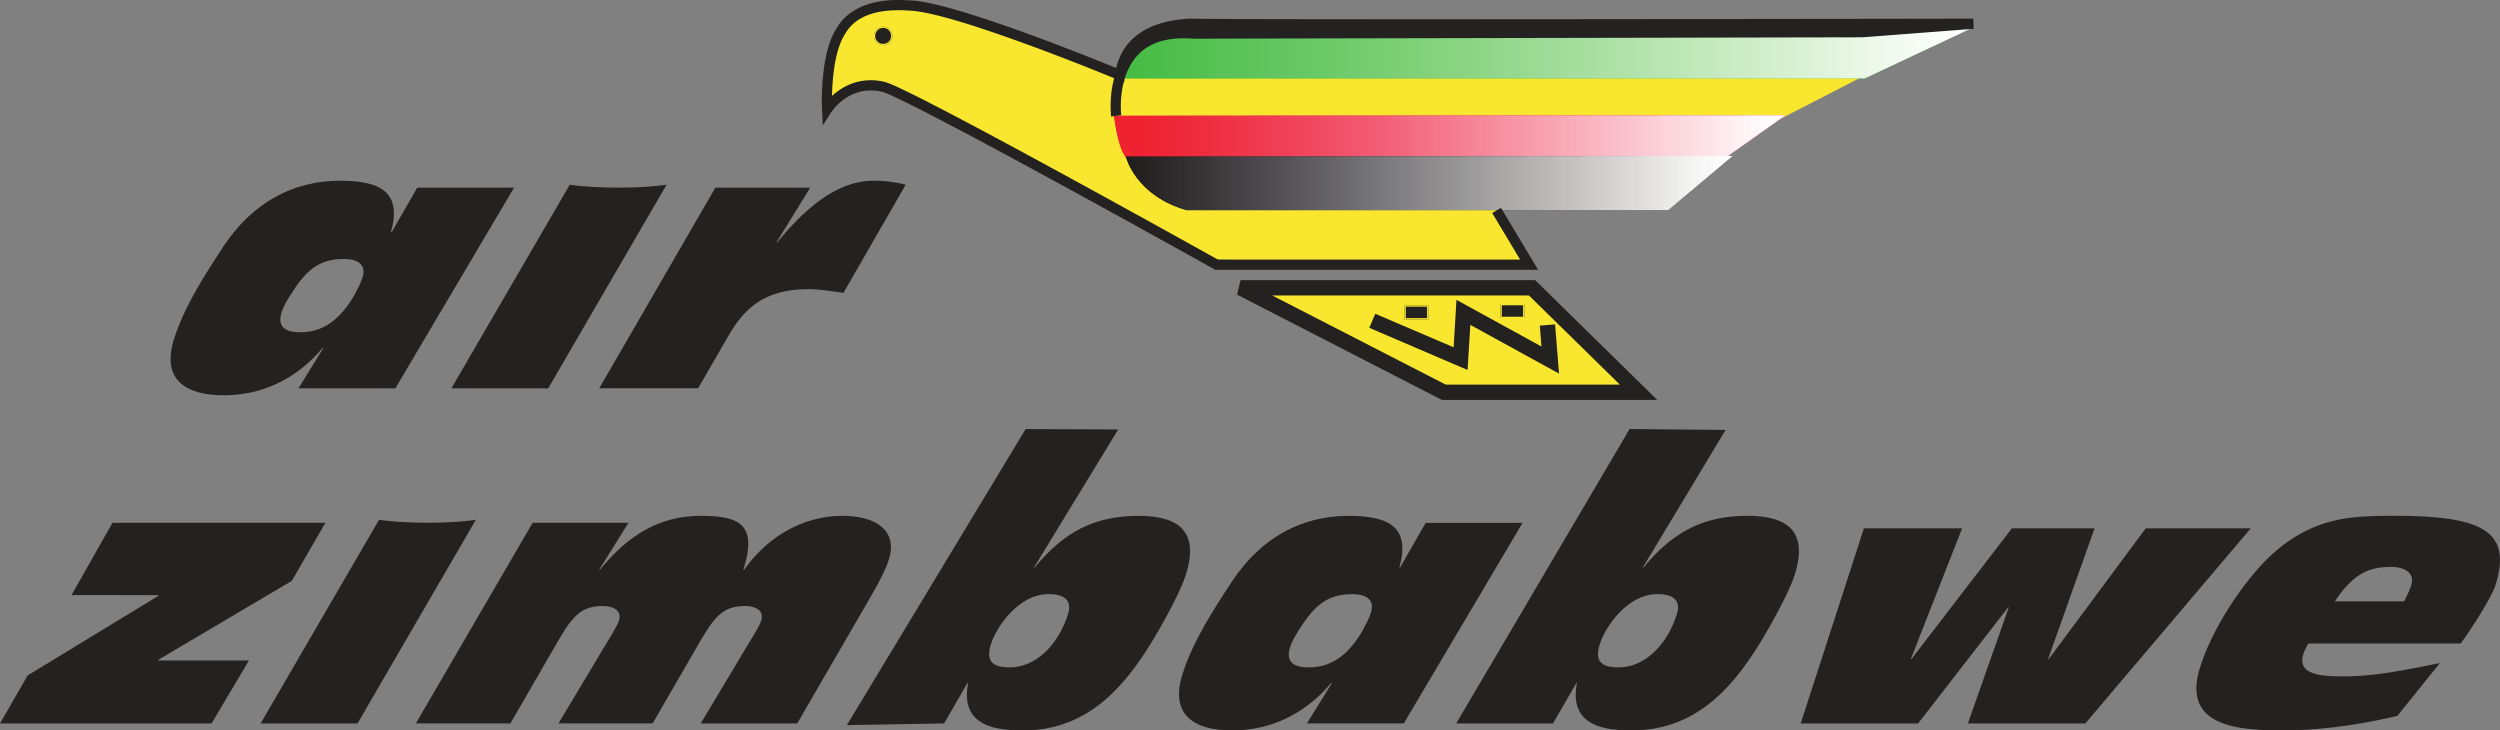 <svg xmlns="http://www.w3.org/2000/svg" width="176pt" height="68.56" viewBox="0 0 176 51.42"><rect x="0" y="0" width="176" height="51.42" fill="#808080" stroke="none"/><defs><clipPath id="a"><path d="M59 30h25v21.422H59Zm0 0"/></clipPath><clipPath id="b"><path d="M83 36h25v15.422H83Zm0 0"/></clipPath><clipPath id="c"><path d="M102 30h25v21.422h-25Zm0 0"/></clipPath><clipPath id="d"><path d="M154 36h22v15.422h-22Zm0 0"/></clipPath><clipPath id="e"><path d="M78 2h61v4H78Zm0 0"/></clipPath><clipPath id="f"><path d="m138.55 2-57.534.559-2.457 2.96h52.726L138.762 2Zm0 0"/></clipPath><clipPath id="g"><path d="m138.55 2-57.534.559-2.457 2.96h52.726L138.762 2z"/></clipPath><clipPath id="i"><path d="M78 8h48v4H78Zm0 0"/></clipPath><clipPath id="j"><path d="m121.527 11.07 4.184-2.96-47.281.038v.012c.02.156.261 2.219.836 2.922h2.648z"/></clipPath><clipPath id="k"><path d="m121.527 11.07 4.184-2.96-47.281.038v.012c.02.156.261 2.219.836 2.922h2.648z"/></clipPath><clipPath id="m"><path d="M79 10h43v5H79Zm0 0"/></clipPath><clipPath id="n"><path d="M121.992 10.98h-2.558l-40.164.047v.016c.05.2.773 2.746 4.261 3.75h33.922z"/></clipPath><clipPath id="o"><path d="M121.992 10.98h-2.558l-40.164.047v.016c.05.2.773 2.746 4.261 3.75h33.922z"/></clipPath><linearGradient id="h" x1="0" x2=".999" y1="0" y2="0" gradientTransform="matrix(60.235 0 0 4.956 78.561 3.764)" gradientUnits="userSpaceOnUse"><stop offset="0" style="stop-color:#45bb40;stop-opacity:1"/><stop offset=".004" style="stop-color:#45bb41;stop-opacity:1"/><stop offset=".008" style="stop-color:#46bb42;stop-opacity:1"/><stop offset=".012" style="stop-color:#46bb42;stop-opacity:1"/><stop offset=".016" style="stop-color:#47bc43;stop-opacity:1"/><stop offset=".02" style="stop-color:#47bc44;stop-opacity:1"/><stop offset=".023" style="stop-color:#48bc45;stop-opacity:1"/><stop offset=".027" style="stop-color:#48bc45;stop-opacity:1"/><stop offset=".031" style="stop-color:#49bc46;stop-opacity:1"/><stop offset=".035" style="stop-color:#49bd47;stop-opacity:1"/><stop offset=".039" style="stop-color:#4abd48;stop-opacity:1"/><stop offset=".043" style="stop-color:#4abd48;stop-opacity:1"/><stop offset=".047" style="stop-color:#4bbd49;stop-opacity:1"/><stop offset=".051" style="stop-color:#4cbd4a;stop-opacity:1"/><stop offset=".055" style="stop-color:#4cbe4b;stop-opacity:1"/><stop offset=".059" style="stop-color:#4dbe4c;stop-opacity:1"/><stop offset=".063" style="stop-color:#4ebe4d;stop-opacity:1"/><stop offset=".066" style="stop-color:#4fbe4d;stop-opacity:1"/><stop offset=".07" style="stop-color:#4fbf4e;stop-opacity:1"/><stop offset=".074" style="stop-color:#50bf4e;stop-opacity:1"/><stop offset=".078" style="stop-color:#51bf4f;stop-opacity:1"/><stop offset=".082" style="stop-color:#51bf50;stop-opacity:1"/><stop offset=".086" style="stop-color:#52c050;stop-opacity:1"/><stop offset=".09" style="stop-color:#53c051;stop-opacity:1"/><stop offset=".094" style="stop-color:#54c052;stop-opacity:1"/><stop offset=".098" style="stop-color:#54c052;stop-opacity:1"/><stop offset=".102" style="stop-color:#55c153;stop-opacity:1"/><stop offset=".105" style="stop-color:#55c154;stop-opacity:1"/><stop offset=".109" style="stop-color:#56c154;stop-opacity:1"/><stop offset=".113" style="stop-color:#56c155;stop-opacity:1"/><stop offset=".117" style="stop-color:#57c255;stop-opacity:1"/><stop offset=".121" style="stop-color:#58c256;stop-opacity:1"/><stop offset=".125" style="stop-color:#59c257;stop-opacity:1"/><stop offset=".129" style="stop-color:#59c257;stop-opacity:1"/><stop offset=".133" style="stop-color:#5ac358;stop-opacity:1"/><stop offset=".137" style="stop-color:#5bc358;stop-opacity:1"/><stop offset=".141" style="stop-color:#5cc359;stop-opacity:1"/><stop offset=".145" style="stop-color:#5cc359;stop-opacity:1"/><stop offset=".148" style="stop-color:#5dc35a;stop-opacity:1"/><stop offset=".152" style="stop-color:#5dc45b;stop-opacity:1"/><stop offset=".156" style="stop-color:#5ec45b;stop-opacity:1"/><stop offset=".16" style="stop-color:#5ec45c;stop-opacity:1"/><stop offset=".164" style="stop-color:#5fc45c;stop-opacity:1"/><stop offset=".168" style="stop-color:#60c55d;stop-opacity:1"/><stop offset=".172" style="stop-color:#60c55e;stop-opacity:1"/><stop offset=".176" style="stop-color:#61c55e;stop-opacity:1"/><stop offset=".18" style="stop-color:#62c55f;stop-opacity:1"/><stop offset=".184" style="stop-color:#62c55f;stop-opacity:1"/><stop offset=".188" style="stop-color:#63c660;stop-opacity:1"/><stop offset=".191" style="stop-color:#63c660;stop-opacity:1"/><stop offset=".195" style="stop-color:#64c661;stop-opacity:1"/><stop offset=".199" style="stop-color:#65c661;stop-opacity:1"/><stop offset=".203" style="stop-color:#65c762;stop-opacity:1"/><stop offset=".207" style="stop-color:#66c762;stop-opacity:1"/><stop offset=".211" style="stop-color:#67c763;stop-opacity:1"/><stop offset=".215" style="stop-color:#68c763;stop-opacity:1"/><stop offset=".219" style="stop-color:#68c864;stop-opacity:1"/><stop offset=".223" style="stop-color:#69c864;stop-opacity:1"/><stop offset=".227" style="stop-color:#6ac865;stop-opacity:1"/><stop offset=".23" style="stop-color:#6ac865;stop-opacity:1"/><stop offset=".234" style="stop-color:#6bc866;stop-opacity:1"/><stop offset=".238" style="stop-color:#6bc967;stop-opacity:1"/><stop offset=".242" style="stop-color:#6cc967;stop-opacity:1"/><stop offset=".246" style="stop-color:#6cc968;stop-opacity:1"/><stop offset=".25" style="stop-color:#6dc968;stop-opacity:1"/><stop offset=".254" style="stop-color:#6eca69;stop-opacity:1"/><stop offset=".258" style="stop-color:#6fca69;stop-opacity:1"/><stop offset=".262" style="stop-color:#6fca6a;stop-opacity:1"/><stop offset=".266" style="stop-color:#70ca6b;stop-opacity:1"/><stop offset=".27" style="stop-color:#71cb6c;stop-opacity:1"/><stop offset=".273" style="stop-color:#72cb6c;stop-opacity:1"/><stop offset=".277" style="stop-color:#72cb6d;stop-opacity:1"/><stop offset=".281" style="stop-color:#73cb6d;stop-opacity:1"/><stop offset=".285" style="stop-color:#74cc6e;stop-opacity:1"/><stop offset=".289" style="stop-color:#75cc6e;stop-opacity:1"/><stop offset=".293" style="stop-color:#75cc6f;stop-opacity:1"/><stop offset=".297" style="stop-color:#76cc6f;stop-opacity:1"/><stop offset=".301" style="stop-color:#77cd70;stop-opacity:1"/><stop offset=".305" style="stop-color:#78cd71;stop-opacity:1"/><stop offset=".309" style="stop-color:#78cd71;stop-opacity:1"/><stop offset=".313" style="stop-color:#79ce72;stop-opacity:1"/><stop offset=".316" style="stop-color:#7ace73;stop-opacity:1"/><stop offset=".32" style="stop-color:#7bce73;stop-opacity:1"/><stop offset=".324" style="stop-color:#7bce74;stop-opacity:1"/><stop offset=".328" style="stop-color:#7ccf75;stop-opacity:1"/><stop offset=".332" style="stop-color:#7dcf75;stop-opacity:1"/><stop offset=".336" style="stop-color:#7dcf76;stop-opacity:1"/><stop offset=".34" style="stop-color:#7ecf77;stop-opacity:1"/><stop offset=".344" style="stop-color:#7fd077;stop-opacity:1"/><stop offset=".348" style="stop-color:#80d078;stop-opacity:1"/><stop offset=".352" style="stop-color:#80d079;stop-opacity:1"/><stop offset=".355" style="stop-color:#81d07a;stop-opacity:1"/><stop offset=".359" style="stop-color:#82d17b;stop-opacity:1"/><stop offset=".363" style="stop-color:#83d17b;stop-opacity:1"/><stop offset=".367" style="stop-color:#83d17c;stop-opacity:1"/><stop offset=".371" style="stop-color:#84d27d;stop-opacity:1"/><stop offset=".375" style="stop-color:#85d27e;stop-opacity:1"/><stop offset=".379" style="stop-color:#86d27e;stop-opacity:1"/><stop offset=".383" style="stop-color:#86d27f;stop-opacity:1"/><stop offset=".387" style="stop-color:#87d380;stop-opacity:1"/><stop offset=".391" style="stop-color:#88d380;stop-opacity:1"/><stop offset=".395" style="stop-color:#89d381;stop-opacity:1"/><stop offset=".398" style="stop-color:#89d382;stop-opacity:1"/><stop offset=".402" style="stop-color:#8ad483;stop-opacity:1"/><stop offset=".406" style="stop-color:#8bd484;stop-opacity:1"/><stop offset=".41" style="stop-color:#8bd485;stop-opacity:1"/><stop offset=".414" style="stop-color:#8cd585;stop-opacity:1"/><stop offset=".418" style="stop-color:#8dd586;stop-opacity:1"/><stop offset=".422" style="stop-color:#8ed587;stop-opacity:1"/><stop offset=".426" style="stop-color:#8ed588;stop-opacity:1"/><stop offset=".43" style="stop-color:#8fd688;stop-opacity:1"/><stop offset=".434" style="stop-color:#90d689;stop-opacity:1"/><stop offset=".438" style="stop-color:#91d68a;stop-opacity:1"/><stop offset=".441" style="stop-color:#91d68a;stop-opacity:1"/><stop offset=".445" style="stop-color:#92d78b;stop-opacity:1"/><stop offset=".449" style="stop-color:#93d78c;stop-opacity:1"/><stop offset=".453" style="stop-color:#94d78d;stop-opacity:1"/><stop offset=".457" style="stop-color:#94d78d;stop-opacity:1"/><stop offset=".461" style="stop-color:#95d88e;stop-opacity:1"/><stop offset=".465" style="stop-color:#96d88f;stop-opacity:1"/><stop offset=".469" style="stop-color:#97d890;stop-opacity:1"/><stop offset=".473" style="stop-color:#97d990;stop-opacity:1"/><stop offset=".477" style="stop-color:#98d991;stop-opacity:1"/><stop offset=".48" style="stop-color:#99d992;stop-opacity:1"/><stop offset=".484" style="stop-color:#9ada93;stop-opacity:1"/><stop offset=".488" style="stop-color:#9bda93;stop-opacity:1"/><stop offset=".492" style="stop-color:#9cda94;stop-opacity:1"/><stop offset=".496" style="stop-color:#9dda95;stop-opacity:1"/><stop offset=".5" style="stop-color:#9ddb96;stop-opacity:1"/><stop offset=".504" style="stop-color:#9edb97;stop-opacity:1"/><stop offset=".508" style="stop-color:#9fdb98;stop-opacity:1"/><stop offset=".512" style="stop-color:#a0dc99;stop-opacity:1"/><stop offset=".516" style="stop-color:#a0dc99;stop-opacity:1"/><stop offset=".52" style="stop-color:#a1dc9a;stop-opacity:1"/><stop offset=".523" style="stop-color:#a2dc9b;stop-opacity:1"/><stop offset=".527" style="stop-color:#a3dd9c;stop-opacity:1"/><stop offset=".531" style="stop-color:#a4dd9d;stop-opacity:1"/><stop offset=".535" style="stop-color:#a5dd9d;stop-opacity:1"/><stop offset=".539" style="stop-color:#a6de9e;stop-opacity:1"/><stop offset=".543" style="stop-color:#a7de9f;stop-opacity:1"/><stop offset=".547" style="stop-color:#a7dea0;stop-opacity:1"/><stop offset=".551" style="stop-color:#a8dfa0;stop-opacity:1"/><stop offset=".555" style="stop-color:#a9dfa1;stop-opacity:1"/><stop offset=".559" style="stop-color:#aadfa2;stop-opacity:1"/><stop offset=".563" style="stop-color:#aadfa3;stop-opacity:1"/><stop offset=".566" style="stop-color:#abe0a4;stop-opacity:1"/><stop offset=".57" style="stop-color:#ace0a4;stop-opacity:1"/><stop offset=".574" style="stop-color:#ace0a5;stop-opacity:1"/><stop offset=".578" style="stop-color:#ade1a6;stop-opacity:1"/><stop offset=".582" style="stop-color:#aee1a7;stop-opacity:1"/><stop offset=".586" style="stop-color:#afe1a8;stop-opacity:1"/><stop offset=".59" style="stop-color:#afe1a8;stop-opacity:1"/><stop offset=".594" style="stop-color:#b0e2a9;stop-opacity:1"/><stop offset=".598" style="stop-color:#b1e2aa;stop-opacity:1"/><stop offset=".602" style="stop-color:#b2e2ab;stop-opacity:1"/><stop offset=".605" style="stop-color:#b2e2ac;stop-opacity:1"/><stop offset=".609" style="stop-color:#b3e3ac;stop-opacity:1"/><stop offset=".613" style="stop-color:#b4e3ad;stop-opacity:1"/><stop offset=".617" style="stop-color:#b5e3ad;stop-opacity:1"/><stop offset=".621" style="stop-color:#b5e4ae;stop-opacity:1"/><stop offset=".625" style="stop-color:#b6e4af;stop-opacity:1"/><stop offset=".629" style="stop-color:#b7e4b0;stop-opacity:1"/><stop offset=".633" style="stop-color:#b8e4b1;stop-opacity:1"/><stop offset=".637" style="stop-color:#b8e5b1;stop-opacity:1"/><stop offset=".641" style="stop-color:#b9e5b2;stop-opacity:1"/><stop offset=".645" style="stop-color:#bae5b3;stop-opacity:1"/><stop offset=".648" style="stop-color:#bae5b4;stop-opacity:1"/><stop offset=".652" style="stop-color:#bbe6b5;stop-opacity:1"/><stop offset=".656" style="stop-color:#bce6b5;stop-opacity:1"/><stop offset=".66" style="stop-color:#bde6b6;stop-opacity:1"/><stop offset=".664" style="stop-color:#bee7b7;stop-opacity:1"/><stop offset=".668" style="stop-color:#bfe7b7;stop-opacity:1"/><stop offset=".672" style="stop-color:#c0e7b8;stop-opacity:1"/><stop offset=".676" style="stop-color:#c1e8b9;stop-opacity:1"/><stop offset=".68" style="stop-color:#c1e8ba;stop-opacity:1"/><stop offset=".684" style="stop-color:#c2e8bb;stop-opacity:1"/><stop offset=".688" style="stop-color:#c3e8bc;stop-opacity:1"/><stop offset=".691" style="stop-color:#c4e9bc;stop-opacity:1"/><stop offset=".695" style="stop-color:#c4e9bd;stop-opacity:1"/><stop offset=".699" style="stop-color:#c5e9be;stop-opacity:1"/><stop offset=".703" style="stop-color:#c6eabf;stop-opacity:1"/><stop offset=".707" style="stop-color:#c7eac0;stop-opacity:1"/><stop offset=".711" style="stop-color:#c7eac1;stop-opacity:1"/><stop offset=".715" style="stop-color:#c8eac2;stop-opacity:1"/><stop offset=".719" style="stop-color:#c9ebc3;stop-opacity:1"/><stop offset=".723" style="stop-color:#caebc3;stop-opacity:1"/><stop offset=".727" style="stop-color:#caebc4;stop-opacity:1"/><stop offset=".73" style="stop-color:#cbecc5;stop-opacity:1"/><stop offset=".734" style="stop-color:#ccecc6;stop-opacity:1"/><stop offset=".738" style="stop-color:#ccecc7;stop-opacity:1"/><stop offset=".742" style="stop-color:#cdecc8;stop-opacity:1"/><stop offset=".746" style="stop-color:#ceedc9;stop-opacity:1"/><stop offset=".75" style="stop-color:#cfedca;stop-opacity:1"/><stop offset=".754" style="stop-color:#d0edca;stop-opacity:1"/><stop offset=".758" style="stop-color:#d1eecb;stop-opacity:1"/><stop offset=".762" style="stop-color:#d2eecc;stop-opacity:1"/><stop offset=".766" style="stop-color:#d3eecc;stop-opacity:1"/><stop offset=".77" style="stop-color:#d3efcd;stop-opacity:1"/><stop offset=".773" style="stop-color:#d4efce;stop-opacity:1"/><stop offset=".777" style="stop-color:#d5efcf;stop-opacity:1"/><stop offset=".781" style="stop-color:#d6efd0;stop-opacity:1"/><stop offset=".785" style="stop-color:#d6f0d1;stop-opacity:1"/><stop offset=".789" style="stop-color:#d7f0d1;stop-opacity:1"/><stop offset=".793" style="stop-color:#d8f0d2;stop-opacity:1"/><stop offset=".797" style="stop-color:#d9f1d3;stop-opacity:1"/><stop offset=".801" style="stop-color:#d9f1d4;stop-opacity:1"/><stop offset=".805" style="stop-color:#daf1d5;stop-opacity:1"/><stop offset=".809" style="stop-color:#dbf1d6;stop-opacity:1"/><stop offset=".813" style="stop-color:#dcf2d7;stop-opacity:1"/><stop offset=".816" style="stop-color:#ddf2d8;stop-opacity:1"/><stop offset=".82" style="stop-color:#def2d9;stop-opacity:1"/><stop offset=".824" style="stop-color:#dff3da;stop-opacity:1"/><stop offset=".828" style="stop-color:#dff3db;stop-opacity:1"/><stop offset=".832" style="stop-color:#e0f3dc;stop-opacity:1"/><stop offset=".836" style="stop-color:#e1f4dd;stop-opacity:1"/><stop offset=".84" style="stop-color:#e2f4de;stop-opacity:1"/><stop offset=".844" style="stop-color:#e2f4df;stop-opacity:1"/><stop offset=".848" style="stop-color:#e3f5e0;stop-opacity:1"/><stop offset=".852" style="stop-color:#e4f5e0;stop-opacity:1"/><stop offset=".855" style="stop-color:#e5f5e1;stop-opacity:1"/><stop offset=".859" style="stop-color:#e6f6e2;stop-opacity:1"/><stop offset=".863" style="stop-color:#e7f6e3;stop-opacity:1"/><stop offset=".867" style="stop-color:#e8f6e4;stop-opacity:1"/><stop offset=".871" style="stop-color:#e9f7e5;stop-opacity:1"/><stop offset=".875" style="stop-color:#e9f7e6;stop-opacity:1"/><stop offset=".879" style="stop-color:#eaf7e7;stop-opacity:1"/><stop offset=".883" style="stop-color:#ebf8e8;stop-opacity:1"/><stop offset=".887" style="stop-color:#ecf8e9;stop-opacity:1"/><stop offset=".891" style="stop-color:#edf8ea;stop-opacity:1"/><stop offset=".895" style="stop-color:#eef9ea;stop-opacity:1"/><stop offset=".898" style="stop-color:#eff9eb;stop-opacity:1"/><stop offset=".902" style="stop-color:#eff9ec;stop-opacity:1"/><stop offset=".906" style="stop-color:#f0f9ed;stop-opacity:1"/><stop offset=".91" style="stop-color:#f1faee;stop-opacity:1"/><stop offset=".914" style="stop-color:#f2faef;stop-opacity:1"/><stop offset=".918" style="stop-color:#f2faf0;stop-opacity:1"/><stop offset=".922" style="stop-color:#f3faf1;stop-opacity:1"/><stop offset=".926" style="stop-color:#f4fbf2;stop-opacity:1"/><stop offset=".93" style="stop-color:#f5fbf3;stop-opacity:1"/><stop offset=".934" style="stop-color:#f5fbf4;stop-opacity:1"/><stop offset=".938" style="stop-color:#f6fcf5;stop-opacity:1"/><stop offset=".941" style="stop-color:#f7fcf5;stop-opacity:1"/><stop offset=".945" style="stop-color:#f7fcf6;stop-opacity:1"/><stop offset=".949" style="stop-color:#f8fcf7;stop-opacity:1"/><stop offset=".953" style="stop-color:#f8fcf8;stop-opacity:1"/><stop offset=".957" style="stop-color:#f9fdf8;stop-opacity:1"/><stop offset=".961" style="stop-color:#fafdf9;stop-opacity:1"/><stop offset=".965" style="stop-color:#fafdfa;stop-opacity:1"/><stop offset=".969" style="stop-color:#fbfefb;stop-opacity:1"/><stop offset=".973" style="stop-color:#fcfefc;stop-opacity:1"/><stop offset=".977" style="stop-color:#fcfefc;stop-opacity:1"/><stop offset=".98" style="stop-color:#fdfefd;stop-opacity:1"/><stop offset=".984" style="stop-color:#fefffe;stop-opacity:1"/><stop offset=".992" style="stop-color:#fefffe;stop-opacity:1"/><stop offset="1" style="stop-color:#fff;stop-opacity:1"/></linearGradient><linearGradient id="l" x1="0" x2="1" y1="0" y2="0" gradientTransform="matrix(47.256 0 0 4.411 78.436 9.592)" gradientUnits="userSpaceOnUse"><stop offset="0" style="stop-color:#ee2230;stop-opacity:1"/><stop offset=".031" style="stop-color:#ee2230;stop-opacity:1"/><stop offset=".035" style="stop-color:#ee2230;stop-opacity:1"/><stop offset=".039" style="stop-color:#ee2231;stop-opacity:1"/><stop offset=".043" style="stop-color:#ee2331;stop-opacity:1"/><stop offset=".047" style="stop-color:#ee2332;stop-opacity:1"/><stop offset=".051" style="stop-color:#ee2333;stop-opacity:1"/><stop offset=".055" style="stop-color:#ee2433;stop-opacity:1"/><stop offset=".059" style="stop-color:#ee2434;stop-opacity:1"/><stop offset=".063" style="stop-color:#ee2534;stop-opacity:1"/><stop offset=".066" style="stop-color:#ee2535;stop-opacity:1"/><stop offset=".07" style="stop-color:#ee2635;stop-opacity:1"/><stop offset=".074" style="stop-color:#ee2636;stop-opacity:1"/><stop offset=".078" style="stop-color:#ee2637;stop-opacity:1"/><stop offset=".082" style="stop-color:#ee2737;stop-opacity:1"/><stop offset=".086" style="stop-color:#ee2738;stop-opacity:1"/><stop offset=".09" style="stop-color:#ee2839;stop-opacity:1"/><stop offset=".094" style="stop-color:#ee2839;stop-opacity:1"/><stop offset=".098" style="stop-color:#ee293a;stop-opacity:1"/><stop offset=".102" style="stop-color:#ee293b;stop-opacity:1"/><stop offset=".105" style="stop-color:#ee293b;stop-opacity:1"/><stop offset=".109" style="stop-color:#ee2a3c;stop-opacity:1"/><stop offset=".113" style="stop-color:#ee2a3c;stop-opacity:1"/><stop offset=".117" style="stop-color:#ee2b3d;stop-opacity:1"/><stop offset=".121" style="stop-color:#ef2b3e;stop-opacity:1"/><stop offset=".125" style="stop-color:#ef2c3e;stop-opacity:1"/><stop offset=".129" style="stop-color:#ef2c3f;stop-opacity:1"/><stop offset=".133" style="stop-color:#ef2c40;stop-opacity:1"/><stop offset=".137" style="stop-color:#ef2d40;stop-opacity:1"/><stop offset=".141" style="stop-color:#ef2d41;stop-opacity:1"/><stop offset=".145" style="stop-color:#ef2e42;stop-opacity:1"/><stop offset=".148" style="stop-color:#ef2f42;stop-opacity:1"/><stop offset=".152" style="stop-color:#ef2f43;stop-opacity:1"/><stop offset=".156" style="stop-color:#ef3044;stop-opacity:1"/><stop offset=".16" style="stop-color:#ef3144;stop-opacity:1"/><stop offset=".164" style="stop-color:#ef3145;stop-opacity:1"/><stop offset=".168" style="stop-color:#ef3246;stop-opacity:1"/><stop offset=".172" style="stop-color:#ef3247;stop-opacity:1"/><stop offset=".176" style="stop-color:#ef3348;stop-opacity:1"/><stop offset=".18" style="stop-color:#ef3449;stop-opacity:1"/><stop offset=".184" style="stop-color:#ef354a;stop-opacity:1"/><stop offset=".188" style="stop-color:#ef354a;stop-opacity:1"/><stop offset=".191" style="stop-color:#f0364b;stop-opacity:1"/><stop offset=".195" style="stop-color:#f0364c;stop-opacity:1"/><stop offset=".199" style="stop-color:#f0374c;stop-opacity:1"/><stop offset=".203" style="stop-color:#f0384d;stop-opacity:1"/><stop offset=".207" style="stop-color:#f0384e;stop-opacity:1"/><stop offset=".211" style="stop-color:#f0394f;stop-opacity:1"/><stop offset=".215" style="stop-color:#f0394f;stop-opacity:1"/><stop offset=".219" style="stop-color:#f03a50;stop-opacity:1"/><stop offset=".223" style="stop-color:#f03b51;stop-opacity:1"/><stop offset=".227" style="stop-color:#f03c52;stop-opacity:1"/><stop offset=".23" style="stop-color:#f03c53;stop-opacity:1"/><stop offset=".234" style="stop-color:#f03d54;stop-opacity:1"/><stop offset=".238" style="stop-color:#f03e54;stop-opacity:1"/><stop offset=".242" style="stop-color:#f03e55;stop-opacity:1"/><stop offset=".246" style="stop-color:#f03f56;stop-opacity:1"/><stop offset=".25" style="stop-color:#f04057;stop-opacity:1"/><stop offset=".254" style="stop-color:#f04057;stop-opacity:1"/><stop offset=".258" style="stop-color:#f04158;stop-opacity:1"/><stop offset=".262" style="stop-color:#f14259;stop-opacity:1"/><stop offset=".266" style="stop-color:#f1435a;stop-opacity:1"/><stop offset=".27" style="stop-color:#f1435b;stop-opacity:1"/><stop offset=".273" style="stop-color:#f1445c;stop-opacity:1"/><stop offset=".277" style="stop-color:#f1455d;stop-opacity:1"/><stop offset=".281" style="stop-color:#f1455d;stop-opacity:1"/><stop offset=".285" style="stop-color:#f1465e;stop-opacity:1"/><stop offset=".289" style="stop-color:#f1465f;stop-opacity:1"/><stop offset=".293" style="stop-color:#f14760;stop-opacity:1"/><stop offset=".297" style="stop-color:#f14861;stop-opacity:1"/><stop offset=".301" style="stop-color:#f14962;stop-opacity:1"/><stop offset=".305" style="stop-color:#f14962;stop-opacity:1"/><stop offset=".309" style="stop-color:#f14a63;stop-opacity:1"/><stop offset=".313" style="stop-color:#f14b64;stop-opacity:1"/><stop offset=".316" style="stop-color:#f14c65;stop-opacity:1"/><stop offset=".32" style="stop-color:#f14d66;stop-opacity:1"/><stop offset=".324" style="stop-color:#f24e66;stop-opacity:1"/><stop offset=".328" style="stop-color:#f24f67;stop-opacity:1"/><stop offset=".332" style="stop-color:#f24f68;stop-opacity:1"/><stop offset=".336" style="stop-color:#f25069;stop-opacity:1"/><stop offset=".34" style="stop-color:#f2516a;stop-opacity:1"/><stop offset=".344" style="stop-color:#f2526b;stop-opacity:1"/><stop offset=".348" style="stop-color:#f2526c;stop-opacity:1"/><stop offset=".352" style="stop-color:#f2536d;stop-opacity:1"/><stop offset=".355" style="stop-color:#f2546e;stop-opacity:1"/><stop offset=".359" style="stop-color:#f2556e;stop-opacity:1"/><stop offset=".363" style="stop-color:#f2566f;stop-opacity:1"/><stop offset=".367" style="stop-color:#f25670;stop-opacity:1"/><stop offset=".371" style="stop-color:#f25771;stop-opacity:1"/><stop offset=".375" style="stop-color:#f25872;stop-opacity:1"/><stop offset=".379" style="stop-color:#f25972;stop-opacity:1"/><stop offset=".383" style="stop-color:#f35a73;stop-opacity:1"/><stop offset=".387" style="stop-color:#f35b74;stop-opacity:1"/><stop offset=".391" style="stop-color:#f35c75;stop-opacity:1"/><stop offset=".395" style="stop-color:#f35d76;stop-opacity:1"/><stop offset=".398" style="stop-color:#f35e77;stop-opacity:1"/><stop offset=".402" style="stop-color:#f35f78;stop-opacity:1"/><stop offset=".406" style="stop-color:#f36079;stop-opacity:1"/><stop offset=".41" style="stop-color:#f36179;stop-opacity:1"/><stop offset=".414" style="stop-color:#f3627a;stop-opacity:1"/><stop offset=".418" style="stop-color:#f3637b;stop-opacity:1"/><stop offset=".422" style="stop-color:#f3647c;stop-opacity:1"/><stop offset=".426" style="stop-color:#f3657d;stop-opacity:1"/><stop offset=".43" style="stop-color:#f4677e;stop-opacity:1"/><stop offset=".434" style="stop-color:#f4687f;stop-opacity:1"/><stop offset=".438" style="stop-color:#f46980;stop-opacity:1"/><stop offset=".441" style="stop-color:#f46b81;stop-opacity:1"/><stop offset=".445" style="stop-color:#f46c82;stop-opacity:1"/><stop offset=".449" style="stop-color:#f46d83;stop-opacity:1"/><stop offset=".453" style="stop-color:#f46e84;stop-opacity:1"/><stop offset=".457" style="stop-color:#f46f85;stop-opacity:1"/><stop offset=".461" style="stop-color:#f47086;stop-opacity:1"/><stop offset=".465" style="stop-color:#f47187;stop-opacity:1"/><stop offset=".469" style="stop-color:#f47287;stop-opacity:1"/><stop offset=".473" style="stop-color:#f47388;stop-opacity:1"/><stop offset=".477" style="stop-color:#f57489;stop-opacity:1"/><stop offset=".48" style="stop-color:#f5758a;stop-opacity:1"/><stop offset=".484" style="stop-color:#f5768b;stop-opacity:1"/><stop offset=".488" style="stop-color:#f5778c;stop-opacity:1"/><stop offset=".492" style="stop-color:#f5788d;stop-opacity:1"/><stop offset=".496" style="stop-color:#f5798e;stop-opacity:1"/><stop offset=".5" style="stop-color:#f57a8f;stop-opacity:1"/><stop offset=".504" style="stop-color:#f57b90;stop-opacity:1"/><stop offset=".508" style="stop-color:#f57c91;stop-opacity:1"/><stop offset=".512" style="stop-color:#f57d92;stop-opacity:1"/><stop offset=".516" style="stop-color:#f57e93;stop-opacity:1"/><stop offset=".52" style="stop-color:#f57f93;stop-opacity:1"/><stop offset=".523" style="stop-color:#f68094;stop-opacity:1"/><stop offset=".527" style="stop-color:#f68195;stop-opacity:1"/><stop offset=".531" style="stop-color:#f68296;stop-opacity:1"/><stop offset=".535" style="stop-color:#f68397;stop-opacity:1"/><stop offset=".539" style="stop-color:#f68598;stop-opacity:1"/><stop offset=".543" style="stop-color:#f68699;stop-opacity:1"/><stop offset=".547" style="stop-color:#f6879a;stop-opacity:1"/><stop offset=".551" style="stop-color:#f6879b;stop-opacity:1"/><stop offset=".555" style="stop-color:#f6889c;stop-opacity:1"/><stop offset=".559" style="stop-color:#f68a9d;stop-opacity:1"/><stop offset=".563" style="stop-color:#f68b9e;stop-opacity:1"/><stop offset=".566" style="stop-color:#f68c9f;stop-opacity:1"/><stop offset=".57" style="stop-color:#f78da0;stop-opacity:1"/><stop offset=".574" style="stop-color:#f78ea1;stop-opacity:1"/><stop offset=".578" style="stop-color:#f78fa2;stop-opacity:1"/><stop offset=".582" style="stop-color:#f790a3;stop-opacity:1"/><stop offset=".586" style="stop-color:#f791a3;stop-opacity:1"/><stop offset=".59" style="stop-color:#f792a4;stop-opacity:1"/><stop offset=".594" style="stop-color:#f793a5;stop-opacity:1"/><stop offset=".598" style="stop-color:#f794a6;stop-opacity:1"/><stop offset=".602" style="stop-color:#f795a6;stop-opacity:1"/><stop offset=".605" style="stop-color:#f796a7;stop-opacity:1"/><stop offset=".609" style="stop-color:#f797a8;stop-opacity:1"/><stop offset=".613" style="stop-color:#f799a9;stop-opacity:1"/><stop offset=".617" style="stop-color:#f79aaa;stop-opacity:1"/><stop offset=".621" style="stop-color:#f89bab;stop-opacity:1"/><stop offset=".625" style="stop-color:#f89cac;stop-opacity:1"/><stop offset=".629" style="stop-color:#f89dad;stop-opacity:1"/><stop offset=".633" style="stop-color:#f89eae;stop-opacity:1"/><stop offset=".637" style="stop-color:#f89faf;stop-opacity:1"/><stop offset=".641" style="stop-color:#f8a0af;stop-opacity:1"/><stop offset=".645" style="stop-color:#f8a1b0;stop-opacity:1"/><stop offset=".648" style="stop-color:#f8a2b1;stop-opacity:1"/><stop offset=".652" style="stop-color:#f8a3b2;stop-opacity:1"/><stop offset=".656" style="stop-color:#f8a4b3;stop-opacity:1"/><stop offset=".66" style="stop-color:#f8a5b4;stop-opacity:1"/><stop offset=".664" style="stop-color:#f8a7b5;stop-opacity:1"/><stop offset=".668" style="stop-color:#f9a8b6;stop-opacity:1"/><stop offset=".672" style="stop-color:#f9a9b7;stop-opacity:1"/><stop offset=".676" style="stop-color:#f9aab7;stop-opacity:1"/><stop offset=".68" style="stop-color:#f9abb8;stop-opacity:1"/><stop offset=".684" style="stop-color:#f9acb9;stop-opacity:1"/><stop offset=".688" style="stop-color:#f9adba;stop-opacity:1"/><stop offset=".691" style="stop-color:#f9aebb;stop-opacity:1"/><stop offset=".695" style="stop-color:#f9afbc;stop-opacity:1"/><stop offset=".699" style="stop-color:#f9b0bd;stop-opacity:1"/><stop offset=".703" style="stop-color:#f9b1be;stop-opacity:1"/><stop offset=".707" style="stop-color:#f9b2bf;stop-opacity:1"/><stop offset=".711" style="stop-color:#f9b4c0;stop-opacity:1"/><stop offset=".715" style="stop-color:#fab5c1;stop-opacity:1"/><stop offset=".719" style="stop-color:#fab6c2;stop-opacity:1"/><stop offset=".723" style="stop-color:#fab7c3;stop-opacity:1"/><stop offset=".727" style="stop-color:#fab8c4;stop-opacity:1"/><stop offset=".73" style="stop-color:#fab9c5;stop-opacity:1"/><stop offset=".734" style="stop-color:#fabac6;stop-opacity:1"/><stop offset=".738" style="stop-color:#fabbc7;stop-opacity:1"/><stop offset=".742" style="stop-color:#fabcc8;stop-opacity:1"/><stop offset=".746" style="stop-color:#fabdc9;stop-opacity:1"/><stop offset=".75" style="stop-color:#fabec9;stop-opacity:1"/><stop offset=".754" style="stop-color:#fabfca;stop-opacity:1"/><stop offset=".758" style="stop-color:#fac0cb;stop-opacity:1"/><stop offset=".762" style="stop-color:#fac1cc;stop-opacity:1"/><stop offset=".766" style="stop-color:#fac2cd;stop-opacity:1"/><stop offset=".77" style="stop-color:#fbc3ce;stop-opacity:1"/><stop offset=".773" style="stop-color:#fbc4ce;stop-opacity:1"/><stop offset=".777" style="stop-color:#fbc5cf;stop-opacity:1"/><stop offset=".781" style="stop-color:#fbc6d0;stop-opacity:1"/><stop offset=".785" style="stop-color:#fbc8d1;stop-opacity:1"/><stop offset=".789" style="stop-color:#fbc9d2;stop-opacity:1"/><stop offset=".793" style="stop-color:#fbcad3;stop-opacity:1"/><stop offset=".797" style="stop-color:#fbcbd5;stop-opacity:1"/><stop offset=".801" style="stop-color:#fbccd5;stop-opacity:1"/><stop offset=".805" style="stop-color:#fbcdd6;stop-opacity:1"/><stop offset=".809" style="stop-color:#fbced7;stop-opacity:1"/><stop offset=".813" style="stop-color:#fbcfd8;stop-opacity:1"/><stop offset=".816" style="stop-color:#fcd0d9;stop-opacity:1"/><stop offset=".82" style="stop-color:#fcd1da;stop-opacity:1"/><stop offset=".824" style="stop-color:#fcd2db;stop-opacity:1"/><stop offset=".828" style="stop-color:#fcd4db;stop-opacity:1"/><stop offset=".832" style="stop-color:#fcd5dc;stop-opacity:1"/><stop offset=".836" style="stop-color:#fcd6dd;stop-opacity:1"/><stop offset=".84" style="stop-color:#fcd6de;stop-opacity:1"/><stop offset=".844" style="stop-color:#fcd7de;stop-opacity:1"/><stop offset=".848" style="stop-color:#fcd8df;stop-opacity:1"/><stop offset=".852" style="stop-color:#fcd9e0;stop-opacity:1"/><stop offset=".855" style="stop-color:#fcdbe1;stop-opacity:1"/><stop offset=".859" style="stop-color:#fcdce2;stop-opacity:1"/><stop offset=".863" style="stop-color:#fcdde3;stop-opacity:1"/><stop offset=".867" style="stop-color:#fddee4;stop-opacity:1"/><stop offset=".871" style="stop-color:#fddfe6;stop-opacity:1"/><stop offset=".875" style="stop-color:#fde0e7;stop-opacity:1"/><stop offset=".879" style="stop-color:#fde1e7;stop-opacity:1"/><stop offset=".883" style="stop-color:#fde2e8;stop-opacity:1"/><stop offset=".887" style="stop-color:#fde3e9;stop-opacity:1"/><stop offset=".891" style="stop-color:#fde4ea;stop-opacity:1"/><stop offset=".895" style="stop-color:#fde5eb;stop-opacity:1"/><stop offset=".898" style="stop-color:#fde7eb;stop-opacity:1"/><stop offset=".902" style="stop-color:#fde8ed;stop-opacity:1"/><stop offset=".906" style="stop-color:#fde9ee;stop-opacity:1"/><stop offset=".91" style="stop-color:#fdeaee;stop-opacity:1"/><stop offset=".914" style="stop-color:#feebef;stop-opacity:1"/><stop offset=".918" style="stop-color:#feecf0;stop-opacity:1"/><stop offset=".922" style="stop-color:#feedf1;stop-opacity:1"/><stop offset=".926" style="stop-color:#feeff2;stop-opacity:1"/><stop offset=".93" style="stop-color:#fef0f3;stop-opacity:1"/><stop offset=".934" style="stop-color:#fef1f4;stop-opacity:1"/><stop offset=".938" style="stop-color:#fef2f5;stop-opacity:1"/><stop offset=".941" style="stop-color:#fef3f6;stop-opacity:1"/><stop offset=".945" style="stop-color:#fef4f7;stop-opacity:1"/><stop offset=".949" style="stop-color:#fef5f7;stop-opacity:1"/><stop offset=".953" style="stop-color:#fef6f8;stop-opacity:1"/><stop offset=".957" style="stop-color:#fef7f9;stop-opacity:1"/><stop offset=".961" style="stop-color:#fef8f9;stop-opacity:1"/><stop offset=".965" style="stop-color:#fff9fa;stop-opacity:1"/><stop offset=".969" style="stop-color:#fffafb;stop-opacity:1"/><stop offset=".973" style="stop-color:#fffbfc;stop-opacity:1"/><stop offset=".977" style="stop-color:#fffbfc;stop-opacity:1"/><stop offset=".98" style="stop-color:#fffcfd;stop-opacity:1"/><stop offset=".984" style="stop-color:#fffdfe;stop-opacity:1"/><stop offset=".988" style="stop-color:#fffefe;stop-opacity:1"/><stop offset=".992" style="stop-color:#fffeff;stop-opacity:1"/><stop offset="1" style="stop-color:#fff;stop-opacity:1"/></linearGradient><linearGradient id="p" x1="0" x2="1" y1="0" y2="0" gradientTransform="matrix(42.755 0 0 5.25 79.249 12.889)" gradientUnits="userSpaceOnUse"><stop offset="0" style="stop-color:#211d1d;stop-opacity:1"/><stop offset=".004" style="stop-color:#211d1d;stop-opacity:1"/><stop offset=".008" style="stop-color:#221e1e;stop-opacity:1"/><stop offset=".012" style="stop-color:#231e1f;stop-opacity:1"/><stop offset=".016" style="stop-color:#231f1f;stop-opacity:1"/><stop offset=".02" style="stop-color:#242020;stop-opacity:1"/><stop offset=".023" style="stop-color:#252021;stop-opacity:1"/><stop offset=".027" style="stop-color:#252121;stop-opacity:1"/><stop offset=".031" style="stop-color:#262222;stop-opacity:1"/><stop offset=".035" style="stop-color:#272223;stop-opacity:1"/><stop offset=".039" style="stop-color:#282324;stop-opacity:1"/><stop offset=".043" style="stop-color:#282424;stop-opacity:1"/><stop offset=".047" style="stop-color:#292525;stop-opacity:1"/><stop offset=".051" style="stop-color:#2a2526;stop-opacity:1"/><stop offset=".055" style="stop-color:#2b2627;stop-opacity:1"/><stop offset=".059" style="stop-color:#2b2728;stop-opacity:1"/><stop offset=".063" style="stop-color:#2c2829;stop-opacity:1"/><stop offset=".066" style="stop-color:#2d2829;stop-opacity:1"/><stop offset=".07" style="stop-color:#2e292a;stop-opacity:1"/><stop offset=".074" style="stop-color:#2e2a2b;stop-opacity:1"/><stop offset=".078" style="stop-color:#2f2b2c;stop-opacity:1"/><stop offset=".082" style="stop-color:#302c2d;stop-opacity:1"/><stop offset=".086" style="stop-color:#312c2e;stop-opacity:1"/><stop offset=".09" style="stop-color:#322d2e;stop-opacity:1"/><stop offset=".094" style="stop-color:#322e2f;stop-opacity:1"/><stop offset=".098" style="stop-color:#332f30;stop-opacity:1"/><stop offset=".102" style="stop-color:#343031;stop-opacity:1"/><stop offset=".105" style="stop-color:#353032;stop-opacity:1"/><stop offset=".109" style="stop-color:#353133;stop-opacity:1"/><stop offset=".113" style="stop-color:#363234;stop-opacity:1"/><stop offset=".117" style="stop-color:#373334;stop-opacity:1"/><stop offset=".121" style="stop-color:#383435;stop-opacity:1"/><stop offset=".125" style="stop-color:#383436;stop-opacity:1"/><stop offset=".129" style="stop-color:#393537;stop-opacity:1"/><stop offset=".133" style="stop-color:#3a3638;stop-opacity:1"/><stop offset=".137" style="stop-color:#3b3739;stop-opacity:1"/><stop offset=".141" style="stop-color:#3b383a;stop-opacity:1"/><stop offset=".145" style="stop-color:#3c393b;stop-opacity:1"/><stop offset=".148" style="stop-color:#3d393c;stop-opacity:1"/><stop offset=".152" style="stop-color:#3e3a3c;stop-opacity:1"/><stop offset=".156" style="stop-color:#3f3b3d;stop-opacity:1"/><stop offset=".16" style="stop-color:#403c3e;stop-opacity:1"/><stop offset=".164" style="stop-color:#413d3f;stop-opacity:1"/><stop offset=".168" style="stop-color:#413d40;stop-opacity:1"/><stop offset=".172" style="stop-color:#423e41;stop-opacity:1"/><stop offset=".176" style="stop-color:#433f42;stop-opacity:1"/><stop offset=".18" style="stop-color:#444043;stop-opacity:1"/><stop offset=".184" style="stop-color:#454143;stop-opacity:1"/><stop offset=".188" style="stop-color:#464244;stop-opacity:1"/><stop offset=".191" style="stop-color:#464245;stop-opacity:1"/><stop offset=".195" style="stop-color:#474346;stop-opacity:1"/><stop offset=".199" style="stop-color:#484447;stop-opacity:1"/><stop offset=".203" style="stop-color:#484548;stop-opacity:1"/><stop offset=".207" style="stop-color:#494649;stop-opacity:1"/><stop offset=".211" style="stop-color:#4a4749;stop-opacity:1"/><stop offset=".215" style="stop-color:#4b484a;stop-opacity:1"/><stop offset=".219" style="stop-color:#4c494b;stop-opacity:1"/><stop offset=".223" style="stop-color:#4d494c;stop-opacity:1"/><stop offset=".227" style="stop-color:#4d4a4d;stop-opacity:1"/><stop offset=".23" style="stop-color:#4e4b4e;stop-opacity:1"/><stop offset=".234" style="stop-color:#4f4c4f;stop-opacity:1"/><stop offset=".238" style="stop-color:#504d50;stop-opacity:1"/><stop offset=".242" style="stop-color:#514e51;stop-opacity:1"/><stop offset=".246" style="stop-color:#514f52;stop-opacity:1"/><stop offset=".25" style="stop-color:#525053;stop-opacity:1"/><stop offset=".254" style="stop-color:#535154;stop-opacity:1"/><stop offset=".258" style="stop-color:#545254;stop-opacity:1"/><stop offset=".262" style="stop-color:#555255;stop-opacity:1"/><stop offset=".266" style="stop-color:#565356;stop-opacity:1"/><stop offset=".27" style="stop-color:#565457;stop-opacity:1"/><stop offset=".273" style="stop-color:#575558;stop-opacity:1"/><stop offset=".277" style="stop-color:#585659;stop-opacity:1"/><stop offset=".281" style="stop-color:#59575a;stop-opacity:1"/><stop offset=".285" style="stop-color:#59585b;stop-opacity:1"/><stop offset=".289" style="stop-color:#5a595c;stop-opacity:1"/><stop offset=".293" style="stop-color:#5b5a5d;stop-opacity:1"/><stop offset=".297" style="stop-color:#5c5b5e;stop-opacity:1"/><stop offset=".301" style="stop-color:#5d5b5e;stop-opacity:1"/><stop offset=".305" style="stop-color:#5e5c5f;stop-opacity:1"/><stop offset=".309" style="stop-color:#5f5d60;stop-opacity:1"/><stop offset=".313" style="stop-color:#605e61;stop-opacity:1"/><stop offset=".316" style="stop-color:#615f62;stop-opacity:1"/><stop offset=".32" style="stop-color:#626063;stop-opacity:1"/><stop offset=".324" style="stop-color:#626164;stop-opacity:1"/><stop offset=".328" style="stop-color:#636265;stop-opacity:1"/><stop offset=".332" style="stop-color:#646366;stop-opacity:1"/><stop offset=".336" style="stop-color:#656367;stop-opacity:1"/><stop offset=".34" style="stop-color:#666467;stop-opacity:1"/><stop offset=".344" style="stop-color:#676568;stop-opacity:1"/><stop offset=".348" style="stop-color:#686669;stop-opacity:1"/><stop offset=".352" style="stop-color:#69676a;stop-opacity:1"/><stop offset=".355" style="stop-color:#6a686b;stop-opacity:1"/><stop offset=".359" style="stop-color:#6b696c;stop-opacity:1"/><stop offset=".363" style="stop-color:#6b6a6d;stop-opacity:1"/><stop offset=".367" style="stop-color:#6c6b6e;stop-opacity:1"/><stop offset=".371" style="stop-color:#6d6c6f;stop-opacity:1"/><stop offset=".375" style="stop-color:#6e6d70;stop-opacity:1"/><stop offset=".379" style="stop-color:#6f6e70;stop-opacity:1"/><stop offset=".383" style="stop-color:#706f71;stop-opacity:1"/><stop offset=".387" style="stop-color:#717072;stop-opacity:1"/><stop offset=".391" style="stop-color:#727173;stop-opacity:1"/><stop offset=".395" style="stop-color:#737274;stop-opacity:1"/><stop offset=".398" style="stop-color:#747375;stop-opacity:1"/><stop offset=".402" style="stop-color:#757476;stop-opacity:1"/><stop offset=".406" style="stop-color:#767577;stop-opacity:1"/><stop offset=".41" style="stop-color:#777678;stop-opacity:1"/><stop offset=".414" style="stop-color:#787779;stop-opacity:1"/><stop offset=".418" style="stop-color:#79787a;stop-opacity:1"/><stop offset=".422" style="stop-color:#7a797b;stop-opacity:1"/><stop offset=".426" style="stop-color:#7b7a7b;stop-opacity:1"/><stop offset=".43" style="stop-color:#7c7b7c;stop-opacity:1"/><stop offset=".434" style="stop-color:#7c7c7d;stop-opacity:1"/><stop offset=".438" style="stop-color:#7d7c7e;stop-opacity:1"/><stop offset=".441" style="stop-color:#7e7d7f;stop-opacity:1"/><stop offset=".445" style="stop-color:#7f7e80;stop-opacity:1"/><stop offset=".449" style="stop-color:#807f81;stop-opacity:1"/><stop offset=".453" style="stop-color:#818082;stop-opacity:1"/><stop offset=".457" style="stop-color:#828182;stop-opacity:1"/><stop offset=".461" style="stop-color:#838183;stop-opacity:1"/><stop offset=".465" style="stop-color:#848284;stop-opacity:1"/><stop offset=".469" style="stop-color:#858385;stop-opacity:1"/><stop offset=".473" style="stop-color:#868486;stop-opacity:1"/><stop offset=".477" style="stop-color:#878586;stop-opacity:1"/><stop offset=".48" style="stop-color:#888687;stop-opacity:1"/><stop offset=".484" style="stop-color:#898788;stop-opacity:1"/><stop offset=".488" style="stop-color:#8a888a;stop-opacity:1"/><stop offset=".492" style="stop-color:#8b8a8b;stop-opacity:1"/><stop offset=".496" style="stop-color:#8c8a8b;stop-opacity:1"/><stop offset=".5" style="stop-color:#8d8b8c;stop-opacity:1"/><stop offset=".504" style="stop-color:#8d8c8d;stop-opacity:1"/><stop offset=".508" style="stop-color:#8e8d8d;stop-opacity:1"/><stop offset=".512" style="stop-color:#8f8e8e;stop-opacity:1"/><stop offset=".516" style="stop-color:#908e8f;stop-opacity:1"/><stop offset=".52" style="stop-color:#918f90;stop-opacity:1"/><stop offset=".523" style="stop-color:#929091;stop-opacity:1"/><stop offset=".527" style="stop-color:#939192;stop-opacity:1"/><stop offset=".531" style="stop-color:#939292;stop-opacity:1"/><stop offset=".535" style="stop-color:#949393;stop-opacity:1"/><stop offset=".539" style="stop-color:#959394;stop-opacity:1"/><stop offset=".543" style="stop-color:#969495;stop-opacity:1"/><stop offset=".547" style="stop-color:#969596;stop-opacity:1"/><stop offset=".551" style="stop-color:#979696;stop-opacity:1"/><stop offset=".555" style="stop-color:#989797;stop-opacity:1"/><stop offset=".559" style="stop-color:#999898;stop-opacity:1"/><stop offset=".563" style="stop-color:#9a9999;stop-opacity:1"/><stop offset=".566" style="stop-color:#9b9a9a;stop-opacity:1"/><stop offset=".57" style="stop-color:#9c9b9a;stop-opacity:1"/><stop offset=".574" style="stop-color:#9d9b9b;stop-opacity:1"/><stop offset=".578" style="stop-color:#9e9c9c;stop-opacity:1"/><stop offset=".582" style="stop-color:#9e9d9d;stop-opacity:1"/><stop offset=".586" style="stop-color:#9f9e9e;stop-opacity:1"/><stop offset=".59" style="stop-color:#a09f9f;stop-opacity:1"/><stop offset=".594" style="stop-color:#a2a0a0;stop-opacity:1"/><stop offset=".598" style="stop-color:#a3a1a1;stop-opacity:1"/><stop offset=".602" style="stop-color:#a4a2a2;stop-opacity:1"/><stop offset=".605" style="stop-color:#a5a3a3;stop-opacity:1"/><stop offset=".609" style="stop-color:#a6a4a4;stop-opacity:1"/><stop offset=".613" style="stop-color:#a8a5a5;stop-opacity:1"/><stop offset=".617" style="stop-color:#a9a6a6;stop-opacity:1"/><stop offset=".621" style="stop-color:#aaa7a7;stop-opacity:1"/><stop offset=".625" style="stop-color:#aba8a8;stop-opacity:1"/><stop offset=".629" style="stop-color:#aba9a9;stop-opacity:1"/><stop offset=".633" style="stop-color:#acaaa9;stop-opacity:1"/><stop offset=".637" style="stop-color:#adabaa;stop-opacity:1"/><stop offset=".641" style="stop-color:#aeacab;stop-opacity:1"/><stop offset=".645" style="stop-color:#afadac;stop-opacity:1"/><stop offset=".648" style="stop-color:#b0aead;stop-opacity:1"/><stop offset=".652" style="stop-color:#b1afae;stop-opacity:1"/><stop offset=".656" style="stop-color:#b2b0af;stop-opacity:1"/><stop offset=".66" style="stop-color:#b3b1b0;stop-opacity:1"/><stop offset=".664" style="stop-color:#b4b2b1;stop-opacity:1"/><stop offset=".668" style="stop-color:#b5b2b2;stop-opacity:1"/><stop offset=".672" style="stop-color:#b5b3b2;stop-opacity:1"/><stop offset=".676" style="stop-color:#b6b4b3;stop-opacity:1"/><stop offset=".68" style="stop-color:#b7b5b4;stop-opacity:1"/><stop offset=".684" style="stop-color:#b8b6b5;stop-opacity:1"/><stop offset=".688" style="stop-color:#b9b7b5;stop-opacity:1"/><stop offset=".691" style="stop-color:#bab7b6;stop-opacity:1"/><stop offset=".695" style="stop-color:#bbb8b7;stop-opacity:1"/><stop offset=".699" style="stop-color:#bcb9b8;stop-opacity:1"/><stop offset=".703" style="stop-color:#bdbab9;stop-opacity:1"/><stop offset=".707" style="stop-color:#bebbba;stop-opacity:1"/><stop offset=".711" style="stop-color:#bfbcbb;stop-opacity:1"/><stop offset=".715" style="stop-color:#c0bdbc;stop-opacity:1"/><stop offset=".719" style="stop-color:#c1bebd;stop-opacity:1"/><stop offset=".723" style="stop-color:#c2bfbe;stop-opacity:1"/><stop offset=".727" style="stop-color:#c2c0bf;stop-opacity:1"/><stop offset=".73" style="stop-color:#c3c1c0;stop-opacity:1"/><stop offset=".734" style="stop-color:#c4c2c0;stop-opacity:1"/><stop offset=".738" style="stop-color:#c5c3c1;stop-opacity:1"/><stop offset=".742" style="stop-color:#c6c3c2;stop-opacity:1"/><stop offset=".746" style="stop-color:#c7c4c3;stop-opacity:1"/><stop offset=".75" style="stop-color:#c8c5c4;stop-opacity:1"/><stop offset=".754" style="stop-color:#c9c7c5;stop-opacity:1"/><stop offset=".758" style="stop-color:#cac8c6;stop-opacity:1"/><stop offset=".762" style="stop-color:#cbc9c7;stop-opacity:1"/><stop offset=".766" style="stop-color:#cccac8;stop-opacity:1"/><stop offset=".77" style="stop-color:#cdcbc9;stop-opacity:1"/><stop offset=".773" style="stop-color:#ceccca;stop-opacity:1"/><stop offset=".777" style="stop-color:#cfcdcb;stop-opacity:1"/><stop offset=".781" style="stop-color:#d0cecc;stop-opacity:1"/><stop offset=".785" style="stop-color:#d1cfce;stop-opacity:1"/><stop offset=".789" style="stop-color:#d2d0cf;stop-opacity:1"/><stop offset=".793" style="stop-color:#d3d1d0;stop-opacity:1"/><stop offset=".797" style="stop-color:#d4d2d1;stop-opacity:1"/><stop offset=".801" style="stop-color:#d5d3d2;stop-opacity:1"/><stop offset=".805" style="stop-color:#d6d4d3;stop-opacity:1"/><stop offset=".809" style="stop-color:#d7d5d4;stop-opacity:1"/><stop offset=".813" style="stop-color:#d8d6d4;stop-opacity:1"/><stop offset=".816" style="stop-color:#d9d7d5;stop-opacity:1"/><stop offset=".82" style="stop-color:#dad8d6;stop-opacity:1"/><stop offset=".824" style="stop-color:#dbd9d7;stop-opacity:1"/><stop offset=".828" style="stop-color:#dcd9d8;stop-opacity:1"/><stop offset=".832" style="stop-color:#dddad9;stop-opacity:1"/><stop offset=".836" style="stop-color:#dedbda;stop-opacity:1"/><stop offset=".84" style="stop-color:#dedcdb;stop-opacity:1"/><stop offset=".844" style="stop-color:#dfdddc;stop-opacity:1"/><stop offset=".848" style="stop-color:#e0dedd;stop-opacity:1"/><stop offset=".852" style="stop-color:#e1dfde;stop-opacity:1"/><stop offset=".855" style="stop-color:#e2e0df;stop-opacity:1"/><stop offset=".859" style="stop-color:#e2e1e0;stop-opacity:1"/><stop offset=".863" style="stop-color:#e3e2e1;stop-opacity:1"/><stop offset=".867" style="stop-color:#e4e3e2;stop-opacity:1"/><stop offset=".871" style="stop-color:#e5e4e3;stop-opacity:1"/><stop offset=".875" style="stop-color:#e6e5e4;stop-opacity:1"/><stop offset=".879" style="stop-color:#e7e6e5;stop-opacity:1"/><stop offset=".883" style="stop-color:#e8e7e6;stop-opacity:1"/><stop offset=".887" style="stop-color:#e8e8e7;stop-opacity:1"/><stop offset=".891" style="stop-color:#e9e9e8;stop-opacity:1"/><stop offset=".895" style="stop-color:#eaeae9;stop-opacity:1"/><stop offset=".898" style="stop-color:#ebebea;stop-opacity:1"/><stop offset=".902" style="stop-color:#ececeb;stop-opacity:1"/><stop offset=".906" style="stop-color:#edecec;stop-opacity:1"/><stop offset=".91" style="stop-color:#eeeeed;stop-opacity:1"/><stop offset=".914" style="stop-color:#efefee;stop-opacity:1"/><stop offset=".918" style="stop-color:#f0f0ef;stop-opacity:1"/><stop offset=".922" style="stop-color:#f1f1f0;stop-opacity:1"/><stop offset=".926" style="stop-color:#f2f2f1;stop-opacity:1"/><stop offset=".93" style="stop-color:#f3f3f3;stop-opacity:1"/><stop offset=".934" style="stop-color:#f4f4f4;stop-opacity:1"/><stop offset=".938" style="stop-color:#f5f5f5;stop-opacity:1"/><stop offset=".941" style="stop-color:#f5f5f5;stop-opacity:1"/><stop offset=".945" style="stop-color:#f6f6f6;stop-opacity:1"/><stop offset=".949" style="stop-color:#f7f7f7;stop-opacity:1"/><stop offset=".953" style="stop-color:#f8f8f8;stop-opacity:1"/><stop offset=".961" style="stop-color:#f8f8f8;stop-opacity:1"/><stop offset=".965" style="stop-color:#f9fafa;stop-opacity:1"/><stop offset=".969" style="stop-color:#fafafa;stop-opacity:1"/><stop offset=".973" style="stop-color:#fbfbfb;stop-opacity:1"/><stop offset=".977" style="stop-color:#fbfcfc;stop-opacity:1"/><stop offset=".98" style="stop-color:#fcfdfd;stop-opacity:1"/><stop offset=".984" style="stop-color:#fdfdfd;stop-opacity:1"/><stop offset=".992" style="stop-color:#fdfefe;stop-opacity:1"/><stop offset="1" style="stop-color:#feffff;stop-opacity:1"/></linearGradient></defs><path d="m1.95 47.547 9.21-5.606.012-.046H5.035l2.883-5.09h14.988l-2.36 4.086-9.401 5.558-.016.047h6.398l-2.632 4.434H0zM26.684 36.594c.78.12 2.082.21 3.414.21h.047c1.468 0 2.503-.09 3.355-.21L25.168 50.93h-6.82zM37.496 36.805h6.75l-2.07 3.312h.047c2.047-2.492 4.23-3.804 7.148-3.804 2.871 0 3.922.75 2.961 3.804h.047c1.71-2.402 4.207-3.804 6.96-3.804 2.29 0 3.88 1.03 3.243 3.062-.258.816-.852 1.89-1.312 2.68l-5.145 8.875h-6.793l3.047-5.09c.445-.746 1.078-1.727 1.21-2.149.243-.77-.495-1.027-1.124-1.027-1.633 0-2.203.773-3.453 2.965l-3.067 5.3h-6.629l3.047-5.09c.442-.745 1.078-1.726 1.211-2.148.242-.77-.496-1.027-1.125-1.027-1.633 0-2.203.773-3.453 2.965l-3.066 5.3h-6.653z" style="stroke:none;fill-rule:nonzero;fill:#242121;fill-opacity:1"/><g clip-path="url(#a)"><path d="M71.094 46.984c1.773 0 3.394-1.515 4.097-3.757.266-.84-.12-1.403-1.355-1.403-2.172 0-3.707 2.36-4.074 3.528-.375 1.191.093 1.632 1.332 1.632m1.11-16.777 6.519.023-5.934 9.727h.047c2.113-2.566 4.27-3.64 7.328-3.64 3.012 0 4.227 1.257 3.324 4.132-.242.77-.87 2.098-1.953 3.989-2.156 3.738-4.832 6.984-9.504 6.984-1.656 0-4.5-.164-3.875-3.34h-.047l-1.644 2.848-6.844.117z" style="stroke:none;fill-rule:nonzero;fill:#242121;fill-opacity:1"/></g><g clip-path="url(#b)"><path d="M91.387 44.438c-.235.378-.453.773-.563 1.12-.351 1.122.344 1.426 1.328 1.426 1.703 0 2.844-1.027 3.735-2.523.23-.441.465-.816.625-1.328.316-1.004-.477-1.305-1.293-1.305-1.89 0-2.758.906-3.832 2.61m2.383 3.644h-.051c-1.961 2.313-4.41 3.34-6.977 3.34-2.617 0-4.41-1.047-3.5-3.945.727-2.313 2.168-4.532 3.473-6.516 2.094-3.176 4.984-4.645 8.23-4.645 2.942 0 4.348.864 3.57 3.641h.047l1.805-3.148h6.82l-8.359 14.12h-6.82z" style="stroke:none;fill-rule:nonzero;fill:#242121;fill-opacity:1"/></g><g clip-path="url(#c)"><path d="M113.957 46.984c1.773 0 3.395-1.515 4.098-3.757.265-.84-.118-1.403-1.356-1.403-2.172 0-3.707 2.356-4.074 3.528-.375 1.191.094 1.632 1.332 1.632m.77-16.785 6.753.07-5.828 9.688h.047c2.114-2.566 4.274-3.645 7.332-3.645 3.008 0 4.223 1.262 3.324 4.137-.246.77-.87 2.098-1.957 3.989-2.156 3.738-4.832 6.98-9.5 6.98-1.66 0-4.503-.16-3.878-3.336h-.043l-1.645 2.848h-6.816z" style="stroke:none;fill-rule:nonzero;fill:#242121;fill-opacity:1"/></g><path d="M131.219 37.195h6.914l-3.61 9.196h.047l7.067-9.196h5.82l-3.27 9.196h.051l6.82-9.196h7.395L146.805 50.93h-8.266l2.879-8.172h-.047l-6.336 8.172h-8.265z" style="stroke:none;fill-rule:nonzero;fill:#242121;fill-opacity:1"/><g clip-path="url(#d)"><path d="M169.254 42.336c.203-.418.383-.77.492-1.117.328-1.055-.758-1.309-1.363-1.309-1.637 0-2.692.469-4.012 2.426zm-6.746 2.969a3.2 3.2 0 0 0-.352.746c-.476 1.515 1.403 1.566 2.895 1.566 2.195 0 4.496-.496 6.715-.937l-2.989 3.715c-2.726.652-5.48 1.023-8.097 1.023-3.2 0-7.094-.3-5.797-4.434.969-3.082 3.43-6.535 5.23-8.101 2.856-2.477 5.407-2.57 8.442-2.57 6.257 0 8.316 1.097 7.12 4.906-.257.816-1.738 3.148-2.448 4.086z" style="stroke:none;fill-rule:nonzero;fill:#242121;fill-opacity:1"/></g><path d="M40.11 13.004c.78.117 2.081.207 3.413.207h.047c1.47 0 2.504-.09 3.356-.207L38.594 27.34h-6.817zM50.363 13.21h6.676l-2.375 3.852h.047c1.809-2.19 4.07-4.343 6.805-4.343.77 0 1.511.094 2.246.285l-4.38 7.61c-.808-.094-1.62-.259-2.46-.259-3.152 0-4.543 1.38-5.672 3.34l-2.102 3.64h-6.96zM20.395 20.848c-.235.37-.454.77-.567 1.12-.351 1.118.348 1.423 1.328 1.423 1.703 0 2.844-1.028 3.735-2.52.23-.445.468-.816.629-1.332.316-1.004-.477-1.309-1.293-1.309-1.891 0-2.762.91-3.832 2.618m2.378 3.64h-.046c-1.965 2.313-4.41 3.34-6.98 3.34-2.614 0-4.407-1.05-3.5-3.945.726-2.313 2.171-4.531 3.472-6.516 2.094-3.176 4.988-4.644 8.23-4.644 2.942 0 4.348.863 3.57 3.64h.047l1.809-3.152h6.816L27.832 27.34h-6.82z" style="stroke:none;fill-rule:nonzero;fill:#242121;fill-opacity:1"/><path d="m87.992 19.965 19.715.117 7.23 7.398-13.296.133-13.766-7.3zM78.422 4.875c-.957-.242-12.09-4.79-15.805-4.668-5.148.598-4.43 7.063-4.43 7.063s1.266-1.961 3.985-1.16c2.723.8 23.433 12.171 23.433 12.171l22.047.356-2.293-3.825S79.38 5.114 78.422 4.876" style="stroke:none;fill-rule:nonzero;fill:#f8e72e;fill-opacity:1"/><path d="M130.98 5.465H79.148s-.636.754-.636 2.926c.297.097 46.722.035 46.722.035z" style="stroke:none;fill-rule:nonzero;fill:#f8e72e;fill-opacity:1"/><path d="m119.547 2.184-38.531.378-2.457 2.958h52.718l5.196-2.442L138.758 2z" style="stroke:none;fill-rule:nonzero;fill:#45bb40;fill-opacity:1"/><g clip-path="url(#e)"><g clip-path="url(#f)"><g clip-path="url(#g)"><path d="M78.559 2v3.52h60.203V2Zm0 0" style="stroke:none;fill-rule:nonzero;fill:url(#h)"/></g></g></g><path d="m96.82 22.09 5.516 2.36.2-3.34 5.984 3.285-.118-1.47 1.075-.09.28 3.466-6.245-3.43-.196 3.176-6.918-2.969Zm-9.484-1.828v-.54h20.738l8.598 8.434h-15.16L87.09 20.742l.246-1.02zl.246-.48 14.191 7.292h12.262l-6.398-6.273H87.336zl.246-.48z" style="stroke:none;fill-rule:nonzero;fill:#242121;fill-opacity:1"/><path d="M98.879 22.484h1.676V21.5h-1.676ZM105.637 22.387h1.675v-.985h-1.675Zm0 0" style="stroke:none;fill-rule:nonzero;fill:#242121;fill-opacity:1"/><path d="m121.523 11.07 4.192-2.965M125.715 8.105l-47.285.051s.242 2.196.84 2.926l42.253-.012" style="stroke:none;fill-rule:nonzero;fill:#ee2230;fill-opacity:1"/><g clip-path="url(#i)"><g clip-path="url(#j)"><g clip-path="url(#k)"><path d="M78.43 8.11v2.972h47.28V8.109Zm0 0" style="stroke:none;fill-rule:nonzero;fill:url(#l)"/></g></g></g><path d="m122.004 10.98-42.738.047s.632 2.727 4.27 3.766h33.917z" style="stroke:none;fill-rule:nonzero;fill:#211c1d;fill-opacity:1"/><g clip-path="url(#m)"><g clip-path="url(#n)"><g clip-path="url(#o)"><path d="M79.27 10.98v3.813h42.722V10.98Zm0 0" style="stroke:none;fill-rule:nonzero;fill:url(#p)"/></g></g></g><path d="m105.668 14.629 2.617 4.367H85.56l-.082-.047c-.004 0-1.356-.758-3.418-1.898a1192 1192 0 0 0-11.848-6.485 305 305 0 0 0-5.375-2.828 60 60 0 0 0-1.824-.898c-.469-.223-.82-.36-.918-.38a3.5 3.5 0 0 0-.793-.093c-.899 0-1.586.375-2.063.758a4 4 0 0 0-.535.531l-.133.172-.035.043-.004.012-.605.945-.059-1.121c0-.004-.012-.246-.012-.633 0-.578.032-1.488.172-2.433.145-.95.395-1.93.887-2.676l.3.2-.312-.185C59.594.793 61.012-.008 63.258 0c.262 0 .531.008.816.031l-.027.356.012-.36c.886.032 2.222.356 3.777.825 4.652 1.402 11.144 4.101 11.152 4.105l-.14.328-.356-.05c.13-.86.477-1.805 1.301-2.551.82-.747 2.086-1.27 3.965-1.372h.027c1.371.032 7.961.043 16.13.043 8.17 0 17.92-.011 25.632-.023 3.855-.004 7.2-.008 9.578-.012 2.383-.004 3.793-.008 3.797-.008l.027.715-7.804.598-47.184.098-.012-.004a9 9 0 0 0-.633-.024c-2.054.008-3.086.82-3.691 1.813-.602.996-.719 2.226-.719 2.96 0 .2.008.368.016.477.008.114.016.164.016.164l-.715.094c0-.012-.035-.293-.035-.734 0-.805.113-2.145.82-3.332.699-1.188 2.055-2.172 4.308-2.16q.33-.002.688.027l-.031.355v-.355l47.14-.098 7.782-.593.03.359v.36s-22.667.042-39.01.042c-8.173 0-14.755-.011-16.145-.043l.007-.36.02.356c-1.77.098-2.848.578-3.52 1.184-.672.613-.957 1.375-1.074 2.129l-.066.457-.426-.176c0-.004-.719-.3-1.852-.754-1.695-.676-4.316-1.691-6.816-2.543-2.488-.86-4.887-1.55-6.008-1.574l-.008-.004h-.007c-.266-.02-.524-.027-.762-.027-2.098.004-3.188.695-3.735 1.625l-.007.008-.004.011c-.395.586-.645 1.489-.778 2.383a16.5 16.5 0 0 0-.164 2.328c0 .375.016.594.016.598l-.36.016-.304-.192c.016-.023.3-.473.863-.926.559-.457 1.41-.922 2.516-.922.3 0 .617.032.953.114.305.07.816.304 1.59.68C69.21 9.046 85.82 18.32 85.824 18.323l-.172.313v-.36h21.364l-1.965-3.28z" style="stroke:none;fill-rule:nonzero;fill:#242121;fill-opacity:1"/><path d="M100.465 22.395h-1.496v-.805h1.496Zm-1.586.09h1.68V21.5h-1.68zM107.223 22.297h-1.496v-.805h1.496Zm-1.586.09h1.675v-.985h-1.675z" style="stroke:none;fill-rule:nonzero;fill:#f8e72e;fill-opacity:1"/><path d="M62.824 2.531c0 .36-.289.649-.648.649a.647.647 0 0 1-.649-.649.648.648 0 1 1 1.297 0" style="stroke:none;fill-rule:nonzero;fill:#242121;fill-opacity:1"/><path d="M62.176 3.09a.56.56 0 0 1-.563-.559l.012-.113a.56.56 0 0 1 1.11.113c0 .309-.25.559-.56.559m0-1.211a.65.65 0 0 0 0 1.3.65.65 0 0 0 0-1.3" style="stroke:none;fill-rule:nonzero;fill:#f8e72e;fill-opacity:1"/></svg>